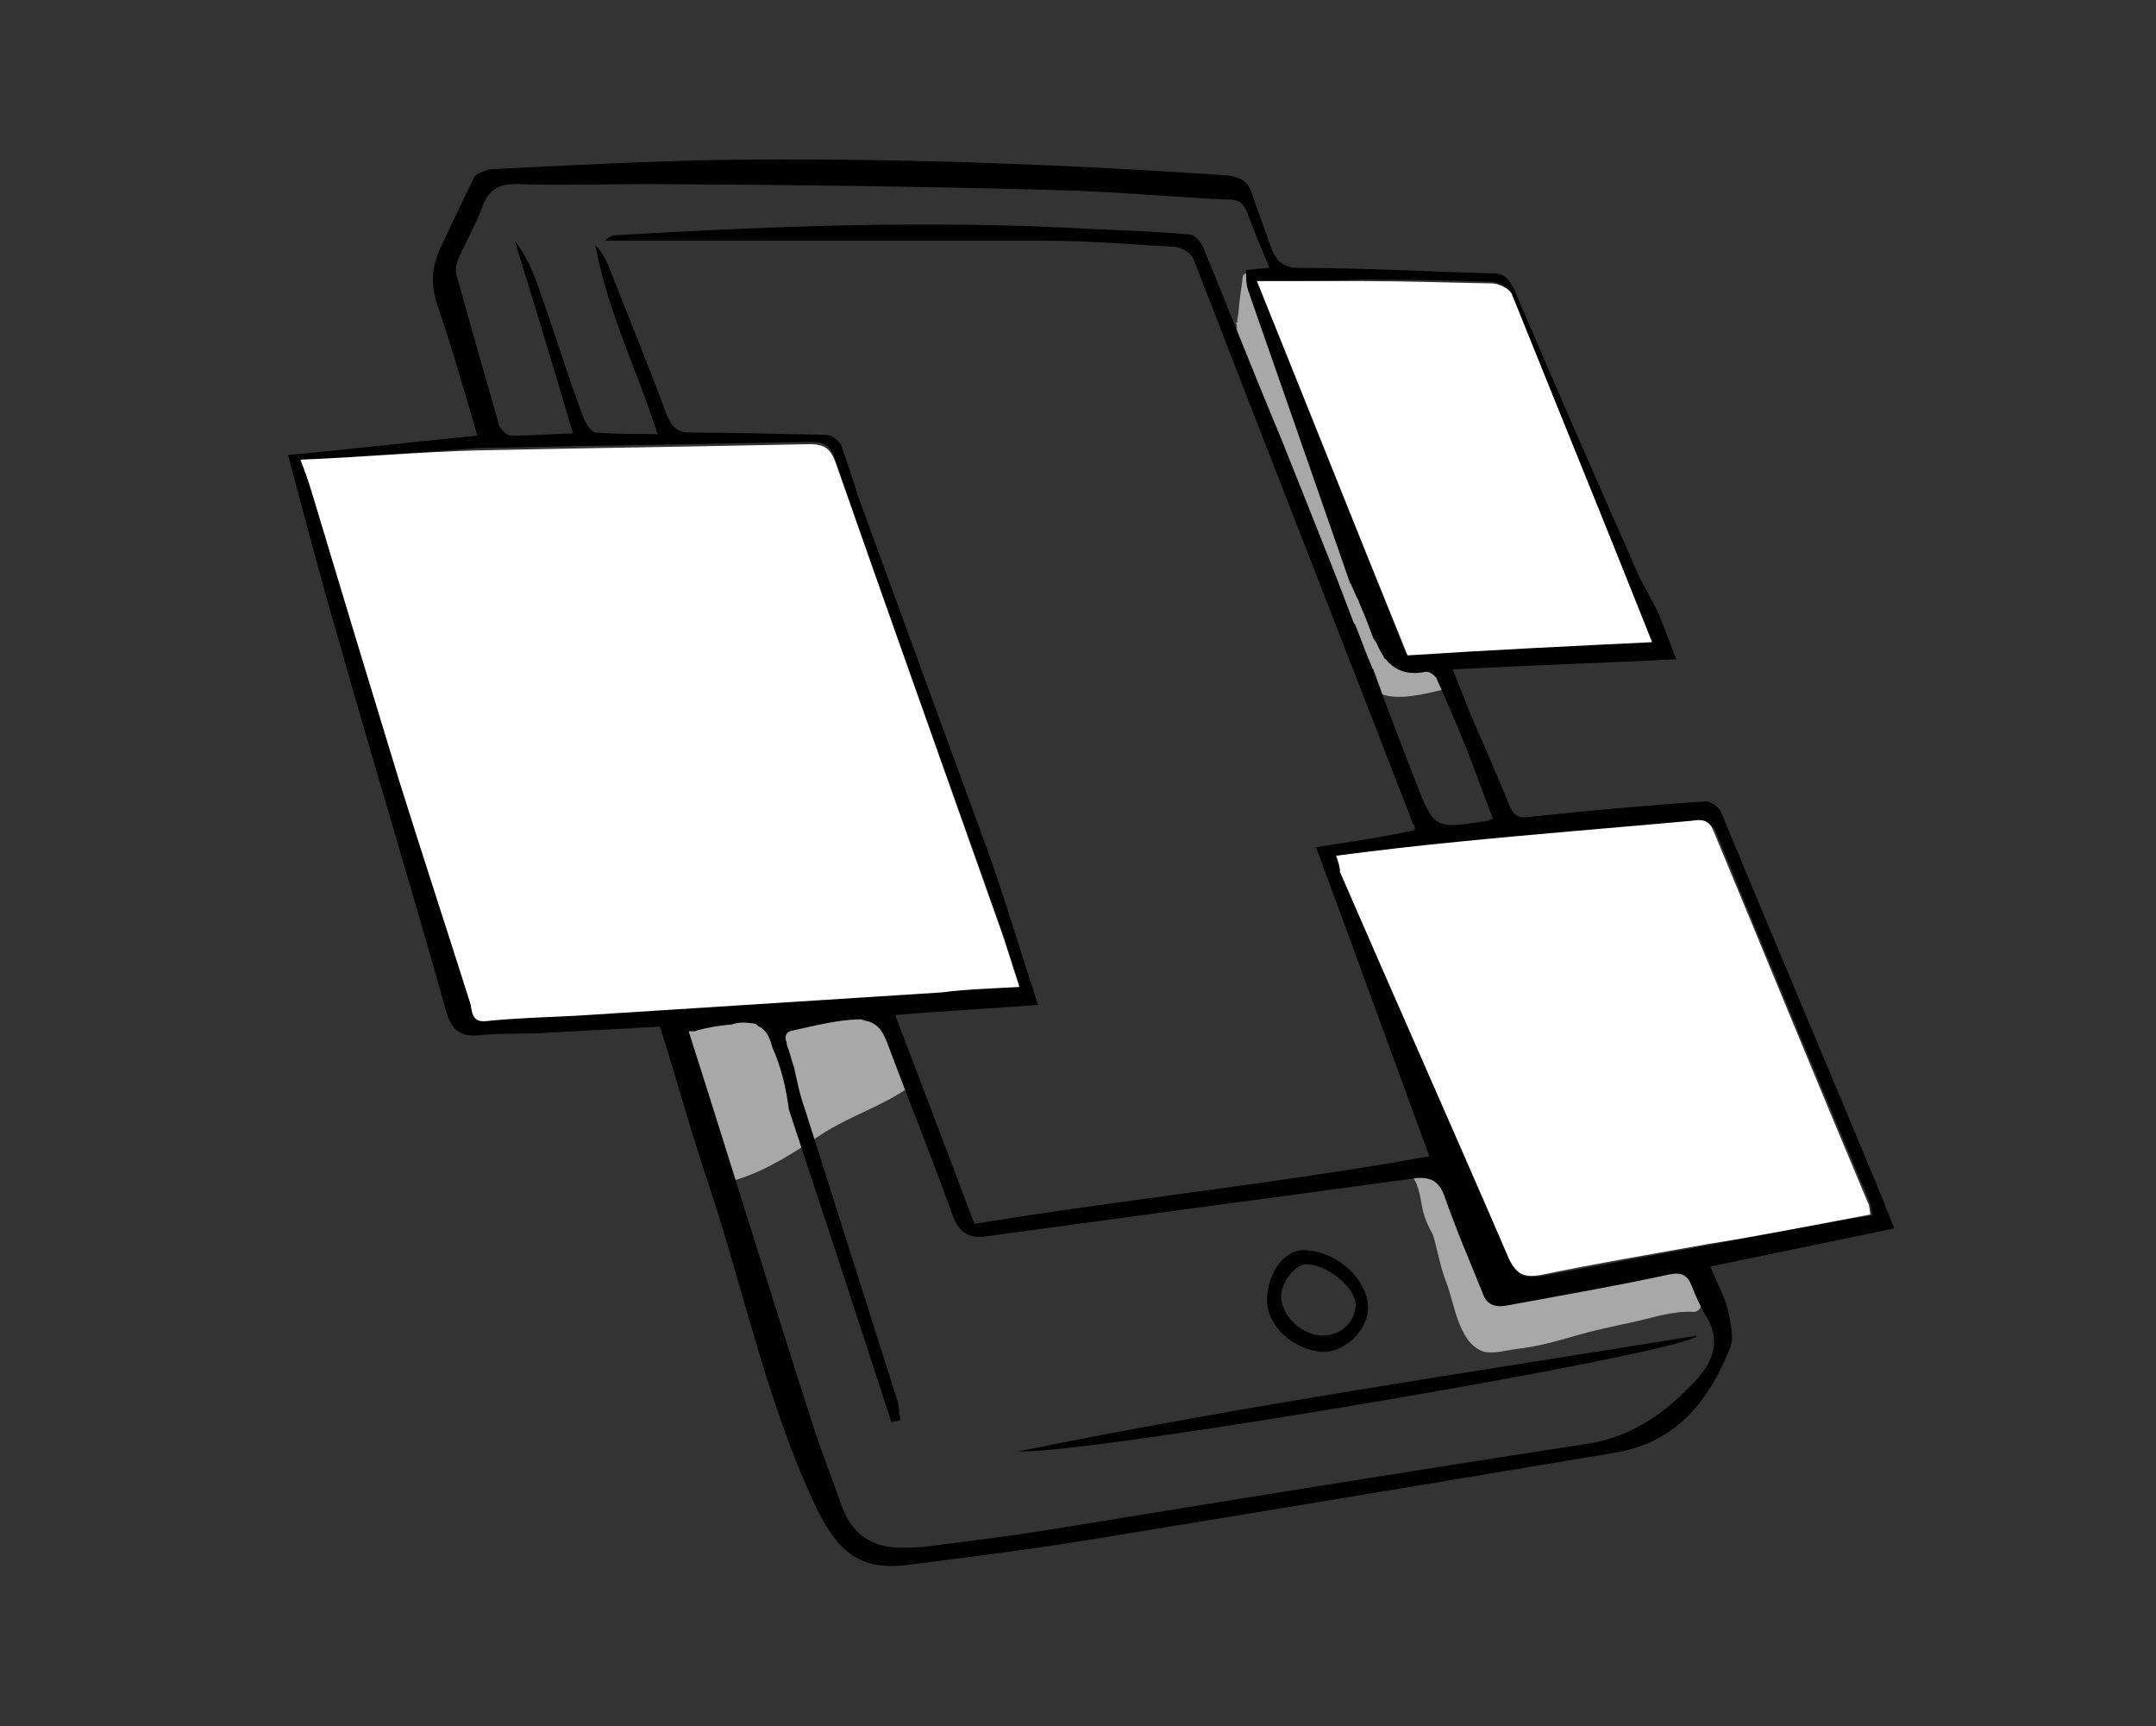 <?xml version="1.0" encoding="utf-8"?>
<!-- Generator: Adobe Illustrator 16.0.0, SVG Export Plug-In . SVG Version: 6.00 Build 0)  -->
<!DOCTYPE svg PUBLIC "-//W3C//DTD SVG 1.1//EN" "http://www.w3.org/Graphics/SVG/1.1/DTD/svg11.dtd">
<svg version="1.1" xmlns="http://www.w3.org/2000/svg" xmlns:xlink="http://www.w3.org/1999/xlink" x="0px" y="0px" width="277.7px"
	 height="222.3px" viewBox="0 0 277.7 222.3" enable-background="new 0 0 277.7 222.3" xml:space="preserve">
<rect x="0" y="0" width="277.7" height="222.3" fill="#333333" stroke="none"/>
<g id="Layer_2">
	<path fill="#A8A8A8" d="M117.102,138.292c-0.439-0.19-0.832-0.442-1.193-0.734c-0.032-0.077-0.064-0.155-0.098-0.232
		c-0.691-1.929-1.79-3.708-2.383-5.688c-0.137-0.458-0.568-0.67-0.989-0.676c-0.045-0.152-0.089-0.303-0.132-0.45
		c-0.122-0.418-0.511-0.738-0.957-0.729c-0.042,0.001-0.083,0.002-0.125,0.003c-0.313,0.007-0.562,0.141-0.73,0.339
		c-2.278-0.495-5.136,0.723-7.048,1.425c-1.079,0.396-2.182,0.78-3.292,1.153c0.685-0.571,0.472-1.803-0.555-1.794
		c-2.454,0.021-4.908,0.316-7.358,0.174c-1.194-0.069-3.124-0.155-3.904,0.991c-0.655,0.965-0.468,1.918,0.059,2.775
		c0.289,1.375,0.86,2.865,1.104,3.749c1.208,4.375,2.4,8.76,4.293,12.897c0.168,0.368,0.685,0.541,1.054,0.429
		c3.963-1.207,7.432-3.509,10.86-5.772c3.627-2.395,7.857-3.663,11.394-6.144C117.64,139.631,117.851,138.616,117.102,138.292z
		 M95.092,149.855c-1.625-3.621-2.63-7.43-3.877-11.192c-0.223-0.673-0.425-1.353-0.631-2.031c0.914,0.263,1.932,0.194,2.891,0.04
		c4.537-0.731,8.935-2.814,13.291-4.188c1.802-0.568,3.126-0.561,4.13,0.196c0.63,1.947,1.473,4.002,2.805,5.525
		c0.141,0.282,0.296,0.561,0.469,0.832c0.043,0.118,0.087,0.236,0.127,0.355c-2.71,1.492-5.688,2.481-8.297,4.19
		C102.509,145.871,99.044,148.419,95.092,149.855z"/>
	<path fill="#A8A8A8" d="M114.176,138.824c-0.026-0.034-0.054-0.066-0.08-0.101c0.015-0.182-0.011-0.373-0.141-0.573
		c-0.807-1.243-1.467-2.653-2.278-3.932c0.439-0.446,0.338-1.183-0.203-1.549c-0.389-0.296-0.806-0.546-1.25-0.75
		c-0.227-0.119-0.445-0.146-0.643-0.116c-0.232-0.181-0.469-0.357-0.732-0.509c-0.69-0.397-1.794,0.271-1.456,1.119
		c0.102,0.254,0.218,0.493,0.333,0.736c-0.628-0.025-1.261-0.061-1.89,0.046c-1.833,0.311-3.572,0.939-5.375,1.375
		c-2.697,0.65-5.453,1-8.091,1.796c-0.26-0.607-1.124-0.768-1.595-0.291c-0.103,0.104-0.193,0.216-0.294,0.32
		c-0.049-0.379-0.078-0.755-0.058-1.121c0.035-0.641-1.021-0.794-1.128-0.152c-0.144,0.861-0.107,1.725,0.029,2.581
		c-0.348,0.541-0.145,1.149,0.311,1.409c0.302,1.097,0.714,2.173,1.098,3.201c1.001,2.681,2.298,5.246,3.532,7.823
		c0.197,0.412,0.687,0.514,1.09,0.443c3.104-0.541,5.616-2.789,8.068-4.612c3.196-2.377,6.998-3.833,10.55-5.587
		C114.606,140.07,114.538,139.291,114.176,138.824z M102.993,143.843c-2.018,1.414-3.966,3.273-6.262,4.275
		c0.219-0.304,0.284-0.73,0.084-1.085c-1.584-2.823-2.989-5.707-3.918-8.793c2.864-0.909,5.939-1.242,8.841-1.942
		c1.885-0.455,3.603-1.206,5.58-1.168c0.521,0.01,1.023,0.017,1.513-0.009c0.925,1.419,2.015,2.709,3.102,4.049
		C108.9,140.61,105.74,141.918,102.993,143.843z"/>
	<path fill="#A8A8A8" d="M112.086,135.567c-0.023,0.007-0.046,0.015-0.069,0.021c-0.133-0.339-0.417-0.623-0.779-0.679
		c-0.075-0.095-0.173-0.169-0.281-0.232c0.01-0.123-0.008-0.258-0.063-0.405c-0.609-1.631-1.623-2.305-2.845-2.405
		c-0.195-0.106-0.438-0.139-0.714-0.052c-0.086,0.027-0.175,0.047-0.262,0.073c-0.181-0.077-0.384-0.117-0.613-0.073
		c-1.217,0.232-2.331,0.729-3.5,1.125c-0.354,0.12-0.546,0.371-0.63,0.652c-1.491,0.507-2.993,0.995-4.357,1.823
		c-0.347,0.21-0.483,0.574-0.46,0.926c-0.104,0.037-0.206,0.071-0.302,0.099c-0.07,0.02-0.114,0.058-0.173,0.086
		c-0.223-0.696-1.022-0.996-1.641-0.454c-0.416,0.364-0.775,0.762-1.116,1.172c-0.116-0.286-0.232-0.572-0.349-0.857
		c-0.222-0.544-0.723-0.73-1.162-0.656c-0.36-0.167-0.885,0.016-0.928,0.545c-0.271,3.386,0.812,7,2.592,9.977
		c0.118,0.629,0.225,1.26,0.298,1.898c0.021,0.184,0.086,0.333,0.169,0.465c0.207,0.424,0.668,0.684,1.197,0.44
		c0.011-0.004,0.021-0.008,0.032-0.012c0.032-0.017,0.063-0.016,0.095-0.036c0.551-0.338,1.146-0.688,1.754-1.053
		c0.224,0.067,0.479,0.062,0.747-0.072c2.387-1.198,4.604-2.678,6.688-4.334c0.976-0.629,1.961-1.239,2.971-1.807
		c1.32-0.531,2.636-1.074,3.841-1.859c0.461-0.3,0.529-0.885,0.343-1.325c0.186-0.292,0.183-0.704,0.023-1.023
		c0.086-0.051,0.172-0.1,0.259-0.15C113.823,136.811,113.179,135.262,112.086,135.567z M108.923,134.572
		c-0.116,0.009-0.231,0.026-0.346,0.038c-0.41-0.21-0.706-0.46-0.682-0.694C108.343,133.981,108.694,134.191,108.923,134.572z"/>
	<path fill="#A8A8A8" d="M160.969,36.294c-0.125-0.177-0.301-0.313-0.506-0.383c-0.004,1.24-0.033,2.476-0.207,3.699
		c0.009,0.128,0.013,0.256,0.019,0.385c0.162-0.074,0.309-0.186,0.405-0.36c0.357-0.645,0.679-1.394,0.745-2.135
		C161.465,37.053,161.342,36.493,160.969,36.294z"/>
	<path fill="#A8A8A8" d="M181.79,86.566c-0.341-0.74-0.627-1.428-1.052-2.104c-0.732-1.691-1.304-3.461-2.091-5.128
		c-1.335-2.823-2.683-5.692-4.203-8.422c-1.638-2.939-3.262-5.779-4.495-8.923c-1.251-3.188-2.25-6.475-3.358-9.714
		c-1.153-3.368-2.104-6.774-3.191-10.162c-0.383-1.193-1.318-4.903-2.94-5.648c-0.008,0.775-0.036,1.548-0.108,2.317
		c0.262,0.727,0.455,1.572,0.554,1.877c0.544,1.675,1.027,3.372,1.516,5.064c1.12,3.887,2.46,7.675,3.742,11.514
		c1.833,5.488,4.162,10.365,6.971,15.403c1.39,2.494,2.492,5.155,3.8,7.696c1.209,2.35,1.789,4.949,3.145,7.231
		C180.741,88.687,182.317,87.709,181.79,86.566z"/>
	<path fill="#A8A8A8" d="M172.869,68.486c-3.326-6.576-6.49-13.268-9.146-20.141c-0.678-1.755-1.319-3.525-1.937-5.303
		c-0.41-1.18-0.718-2.866-1.472-3.938c-0.019,0.169-0.033,0.338-0.058,0.506c0.015,0.218,0.026,0.437,0.031,0.655
		c0.001,0.019,0.011,0.032,0.011,0.052v0.5c0,0.652-0.649,0.875-1.111,0.684c0.167,0.562,0.372,1.102,0.516,1.55
		c0.628,1.963,1.377,3.896,2.113,5.82c2.608,6.809,5.711,13.462,9.024,19.961c-0.012,0.165,0.003,0.331,0.075,0.469
		c0.194,0.369,0.425,0.561,0.84,0.634C172.615,70.086,173.278,69.296,172.869,68.486z"/>
	<path fill="#A8A8A8" d="M185.958,86.793c-1.428-1.167-3.679-0.243-5.309-0.058c-1.707,0.193-2.258-1.781-2.777-3.005
		c-0.815-1.921-1.799-3.739-2.526-5.707c-1.247-3.371-2.503-6.499-4.243-9.649c-1.844-3.339-2.953-7.035-4.853-10.339
		c-0.337-0.586-1.114-0.164-1.021,0.43c0.563,3.582,2.169,6.984,3.79,10.197c0.979,1.939,2.104,3.738,2.919,5.764
		c0.766,1.902,1.378,3.863,2.118,5.774c0.604,1.56,1.435,3.004,2.101,4.533c0.541,1.242,1.034,2.446,2.045,3.38
		c0.67,0.62,1.595,0.653,2.448,0.611c1.058-0.053,3.223-0.996,4.125-0.398C185.692,88.934,186.82,87.498,185.958,86.793z"/>
	<path fill="#A8A8A8" d="M179.434,86.961c-0.249-0.583-0.548-1.248-1.003-1.7c-0.1-0.099-0.207-0.152-0.314-0.175
		c-0.167-0.196-0.348-0.379-0.565-0.529c-0.434-0.297-0.897,0.189-0.812,0.624c0.088,0.442,0.338,0.839,0.524,1.245
		c0.218,0.473,0.436,0.947,0.668,1.413c0.212,0.424,0.802,0.54,1.189,0.312C179.569,87.889,179.62,87.397,179.434,86.961z"/>
	<path fill="#A8A8A8" d="M179.979,86.901c-0.111-0.175-0.214-0.354-0.316-0.534c-0.007-0.017-0.007-0.035-0.015-0.052
		c-0.167-0.366-0.272-0.747-0.498-1.084c-0.465-0.695-1.592-0.356-1.541,0.434c-0.02,0.087-0.028,0.179-0.009,0.274
		c0.136,0.669,0.622,1.214,0.955,1.794C179.147,88.602,180.543,87.815,179.979,86.901z"/>
	<path fill="#A8A8A8" d="M185.107,87.164c-1.926,0.361-3.863,0.719-5.831,0.665c-1.916-0.052-1.828-3.468-3.222-4.55
		c-0.178-0.138-0.511-0.076-0.493,0.205c0.119,1.904,0.45,5.209,2.553,5.953c2.124,0.75,5.341-0.064,7.467-0.557
		C186.708,88.619,186.221,86.956,185.107,87.164z"/>
	<path fill="#A8A8A8" d="M185.35,86.874c-0.501,0.016-1.002,0.119-1.5,0.172c-0.563,0.06-0.563,0.815,0,0.875
		c0.498,0.053,0.999,0.156,1.5,0.172C186.136,88.117,186.136,86.85,185.35,86.874z"/>
	<path fill="#A8A8A8" d="M185.757,86.91c-0.665-0.782-1.854-0.392-2.74-0.393c-0.422,0-0.535,0.672-0.102,0.752
		c0.883,0.162,2.117,0.785,2.842-0.045C185.842,87.127,185.84,87.007,185.757,86.91z"/>
	<path fill="#A8A8A8" d="M160.645,43.948c-0.823-2.82,0.528-5.481,0.313-8.298c-0.044-0.577-0.817-0.559-0.883,0
		c-0.185,1.583-0.46,3.063-0.552,4.584c-0.189,1.065-0.313,2.143-0.125,3.286c0.389,2.372,1.626,5.227,3.085,7.129
		c0.216,0.282,0.697,0.132,0.6-0.253C162.522,48.174,161.291,46.159,160.645,43.948z"/>
	<path fill="#A8A8A8" d="M219.102,167.677c-0.29-1.468-0.751-4.195-2.474-4.635c-1.033-0.265-1.47,1.049-0.686,1.627
		c0.51,0.377,0.802,1.374,0.996,2.279c-3.37,0.117-6.72,1.307-9.988,2.001c-4.46,0.947-8.711,2.305-13.235,2.976
		c-0.779,0.115-1.555,0.25-2.346,0.13c-0.715-0.108-1.565-2.698-1.751-3.163c-0.659-1.653-1.068-3.392-1.725-5.046
		c-0.697-1.758-0.763-3.638-1.382-5.417c-0.776-2.234-1.448-4.466-2.12-6.735c-0.243-0.82-1.576-0.691-1.527,0.207
		c0.118,2.182,0.662,4.176,1.411,6.226c0.839,2.299,1.092,4.688,1.995,6.967c1.063,2.682,1.547,7.624,4.572,8.873
		c1.268,0.524,3.285-0.12,4.574-0.259c2.59-0.278,5.119-1.003,7.613-1.724c2.354-0.681,4.743-1.175,7.138-1.69
		c2.671-0.576,5.202-1.489,7.974-1.356C218.829,168.97,219.221,168.281,219.102,167.677z"/>
	<path fill="#A8A8A8" d="M215.699,162.023c-1.469-0.436-3.055,0.263-4.435,0.73c-5.951,2.02-12.579,2.307-18.395,4.712
		c-0.695,0.288-0.675,1.409,0.189,1.396c2.455-0.036,4.958-0.585,7.432-1.243c0.103,0.221,0.305,0.396,0.637,0.451
		c1.329,0.22,14.275-3.294,14.513-1.988c0.297,1.265,2.148,0.716,1.922-0.529C217.293,164.406,217.083,162.434,215.699,162.023z"/>
	<path fill="#A8A8A8" d="M191.121,167.943c-1.507-2.82-2.468-5.906-3.291-8.987c-0.736-2.757-1.174-5.162-2.76-7.587
		c-0.366-0.561-1.131-0.304-1.193,0.323c-0.132,1.318,0.536,2.297,1.022,3.497c0.656,1.616,0.802,3.46,1.247,5.142
		c0.759,2.865,1.751,5.709,3.133,8.337C189.465,169.841,191.926,169.452,191.121,167.943z"/>
	<path fill="#A8A8A8" d="M192.758,169.639c-0.908-4.63-3.418-8.651-5.689-12.661c-0.329-0.58-1.272-0.189-1.078,0.455
		c0.619,2.054,1.814,3.934,2.54,5.977c0.791,2.23,1.817,4.439,2.329,6.753l0.034-0.034
		C191.244,171.268,193.016,170.956,192.758,169.639z"/>
	<path fill="#A8A8A8" d="M217.517,166.199c-7.874-0.973-15.624,0.5-23.381,1.706c-0.146-0.104-0.319-0.175-0.535-0.159
		c-1.289,0.09-2.557,0.191-3.806,0.531c-0.685,0.187-0.83,0.821-0.601,1.326c-0.14,0.342-0.015,0.685,0.236,0.909
		c-0.082,0.041-0.155,0.081-0.206,0.114c-0.826,0.556-0.506,1.799,0.501,1.85c0.596,0.03,1.177-0.018,1.751-0.104
		c0.091,0.03,0.183,0.06,0.29,0.063c4.006,0.118,8.421-0.425,12.383-1.039c2.245-0.348,4.431-1.092,6.558-1.865
		c2.24-0.814,4.457-1.048,6.81-1.346C218.792,168.024,218.796,166.356,217.517,166.199z"/>
	<path fill="#A8A8A8" d="M215.934,165.082c-1.493,0.007-3.366,0.165-4.692,0.899c-0.756,0.419-0.456,1.76,0.457,1.685
		c0.698-0.058,1.355-0.294,2.043-0.429c0.294-0.058,0.591-0.087,0.888-0.114c0.442,0.027,0.897-0.016,1.305-0.07
		C217.15,166.889,217.246,165.076,215.934,165.082z"/>
	<path fill="#A8A8A8" d="M186.355,159.075c-0.726-1.659-1.517-3.234-2.113-4.949c-0.384-1.102-0.802-2.172-1.776-2.866
		c-0.254-0.181-0.587,0.171-0.423,0.422c0.749,1.147,0.91,2.68,1.181,3.996c0.299,1.452,1.041,2.922,1.874,4.132
		C185.634,160.588,186.917,159.808,186.355,159.075z"/>
</g>
<g id="Layer_1">
	<path d="M220.299,163.1c8.201-1.7,15.9-3.3,23.701-4.899c-0.5-1.301-1-2.301-1.301-3.301c-7-16.9-14.1-33.6-21.1-50.5
		c-0.301-0.5-1.301-1.2-1.801-1.2c-7.699,0.5-15.299,1.2-22.799,2c-1.301,0.2-2-0.1-2.5-1.3c-1.701-4.2-3.5-8.2-5.201-12.2
		c-0.699-1.8-1.399-3.5-2.199-5.5c9.699-0.5,18.9-0.8,28.8-1.3c-0.899-2.4-1.5-4-2.2-5.7c-0.8-1.8-2-3.7-2.8-5.5
		C205.5,61.5,200.2,49.4,195,37.2c-0.701-1.3-1.201-2-2.701-2c-8.199-0.2-16.6-0.7-24.799-0.7c-2.101,0-3.101-0.7-3.801-2.7
		c-0.8-2.3-1.699-4.7-2.5-7c-0.5-1.5-1.5-2-3-2.2c-21.9-1.5-43.9-2.3-65.8-2c-9.7,0.2-19.6,0.7-29.3,1.2c-0.7,0.2-1.7,0.5-2,1
		c-1.5,3-3,6.2-4.5,9.4c-1,2.3-1.1,4.5-0.3,7c1.9,5.5,3.5,11.2,5.2,16.9c-8.2,0.8-16,1.7-24.4,2.5c2.2,8.2,4.2,15.9,6.4,23.4
		c4.5,16,9.4,31.9,13.9,48c0.7,2.601,1.8,3.601,4.5,3.301c2.8-0.301,5.7-0.1,8.5-0.301c4.9-0.299,9.7-0.5,14.6-0.799
		c2.2,6.899,4,13.6,6.2,20.1c4.7,14.1,7.6,28.6,14.1,42.199c3.1,6.101,6.1,7.9,12.6,6.9c7.9-1,15.7-2,23.601-3.3
		c22-3.601,44.299-7.3,66.399-11c7.899-1.3,12.101-6.5,14.899-13.399c0.601-1.4,0.101-3.4-0.199-4.9
		C222.1,166.8,221.1,165.1,220.299,163.1z M218.2,105.8c1.301,0,2.1-0.2,2.801,1.3C227.5,123,234.2,139.1,240.9,155
		c0.101,0.301,0.101,0.701,0.3,1.5c-7,1.101-14,2.5-20.9,3.801c-7.199,1.3-14.399,2.699-21.6,4c-2.199,0.3-3.199,0.199-4-2
		C187.5,145.5,180.1,129,172.9,112.4c-0.3-0.699-0.5-1.4-0.8-2.2c5.3-0.6,10.5-1.3,16-1.7C198.1,107.6,208.2,106.8,218.2,105.8z
		 M175.4,36C181,36,186.5,36.1,192,36.3c1,0,2.199,0.6,2.5,1.3c6,14.9,12.1,29.8,18.1,44.9c-10.4,0.7-20.801,1.2-31.5,1.7
		c-6.301-15.9-12.801-31.9-19.2-48C166.7,36.2,171.299,36.2,175.4,36z M58.8,35.4c-0.2-0.7,0-1.5,0.3-2.2c1-2.3,2.4-4.7,3.2-7
		c0.9-2,2.2-2.5,4.2-2.5c5.7,0.2,11.5,0,17.2,0c17.7,0.1,35.3,0.3,53.2,0.8c7.101,0.2,14.3,0.9,21.3,1.2c1.5,0,2,0.5,2.5,1.8
		c0.801,2.3,1.801,4.5,2.801,7c-1,0.1-1.801,0.1-3,0.3c0,1,0,1.9,0.299,2.7c4.333,12.444,8.747,25.055,13.093,37.604
		c0.308-0.009,0.593,0.151,0.649,0.557c0.206,1.487,0.928,2.81,1.464,4.199c0.313,0.81,0.617,1.622,0.927,2.432
		c0.133,0.158,0.263,0.32,0.367,0.508c1.201,2.9,3.101,4.4,6.4,3.7c0.5,0,1.1,0.5,1.301,0.8c1.299,2.9,2.6,5.9,3.799,8.9
		c1.201,3,2.301,6.2,3.5,9.2c-0.399,0.1-0.5,0.3-0.699,0.3c-6.9,1.1-6.9,1.1-9.4-5.4c-1.807-4.682-3.607-9.306-5.304-14.074
		c-0.046-0.055-0.094-0.104-0.127-0.181c-0.716-1.671-1.346-3.373-2-5.069c-0.081-0.21-0.167-0.419-0.255-0.629
		c-0.041-0.013-0.07-0.036-0.114-0.046c-2.101-5.6-4.3-11.1-6.5-16.6l-3-7.5c-3.399-8.1-6.601-16.3-9.899-24.3
		c-0.301-0.7-1.101-1.7-1.801-1.7c-4-0.4-8.199-0.5-12.4-0.7c-20.599-1.2-41-0.4-61.599,0.8c-0.3,0-0.8,0.2-1.3,0.7h56.9
		c5.5,0,11.201,0.5,16.701,0.8c0.899,0.2,1.899,0.8,2.199,1.5c9.4,24.3,18.9,48.5,28.301,72.8c0.199,0.1,0.199,0.3,0.199,0.8
		c-4,0.9-8.199,1.5-12.699,2.2c4.899,13.2,9.6,26.2,14.6,39.8c-19.4,3.5-39,5.5-58.6,8.7c-3.3-8.8-6.7-17.7-10.2-26.899
		c6.2-0.5,12.2-0.801,18.4-1.301c-2.3-7-4.2-13.5-6.5-19.9c-5.6-15.3-11.1-30.3-16.6-45.4c-0.8-2.4-1.5-4.7-2.3-6.9
		c-0.4-0.5-1.2-1.2-1.7-1.2c-5.8-0.1-11.8-0.3-17.7-0.3c-1.7,0-2.3-0.7-3-2.2c-2.3-6.3-5-12.8-7.5-19.2c-0.4-0.9-0.9-1.9-1.7-2.7
		c1.5,8.4,5.3,15.9,8,24.3c-2.8,0-5.3,0-8-0.2c-0.5,0-1.2-1.1-1.5-1.8C73,48.1,71.2,42,69,36c-0.7-1.8-1.5-3.5-2.7-5
		c2.5,8.1,5,16.3,7.5,24.8c-2.8,0.1-5.3,0.3-8,0.3c-0.5,0-1.3-0.8-1.5-1.3C62.5,48.5,60.6,41.9,58.8,35.4z M74.3,130.5
		c-3.8,0.201-7.9,0.4-11.7,0.701c-1.8,0.1-1.7-1.201-2-2.201c-3.2-9.6-6.2-19.1-9.2-28.799c-3.6-12-7.3-24.2-11-36.3
		c-0.5-1.5-1-2.9-1.7-4.7c7.7-0.4,15.2-0.9,22.8-1.5c14.2-0.3,28.6-0.5,42.8-0.8c2,0,2.6,0.5,3.3,2.3c6.8,19.8,13.9,39.4,20.9,59.1
		c1,2.8,1.8,5.5,2.8,8.5c-3.5,0.4-6.8,0.5-10,0.699C105.6,128.5,90,129.5,74.3,130.5z M218.4,177.8C214.5,182,210,185.201,204,186
		c-22.801,3.5-45.5,7.201-68.3,10.9c-5.4,0.9-10.5,1.5-15.9,2.2c-1.2,0.2-2.3,0.2-3.5,0.2c-3.7,0.1-6.4-1.6-7.7-4.9
		c-1.3-3.699-2.8-7.4-4-11.199c-5.4-16.801-10.5-33.5-15.9-50.4h0.835c0.083-0.049,0.173-0.092,0.28-0.121
		c1.464-0.4,2.952-0.619,4.452-0.754c0.828-0.304,1.656-0.274,2.507-0.159c0.004-0.001,0.009-0.001,0.013-0.001
		c0,0.001,0,0.002,0,0.002c0.095,0.014,0.19,0.022,0.286,0.037c0.276,0.043,0.461,0.177,0.587,0.348
		c0.998,0.377,1.515,1.505,1.817,2.721c1.148,2.526,1.779,5.255,2.135,8.01c4.439,13.429,8.815,26.751,13.188,40.218
		c0.5,0,0.9-0.2,1.2-0.2c-0.2-1-0.2-2-0.5-2.8c-4-12.601-7.9-24.899-11.9-37.5c-0.614-1.667-0.926-3.412-1.33-5.166
		c-0.323-0.928-0.546-1.886-0.891-2.812c-0.054-0.146-0.067-0.279-0.063-0.405c-0.281-0.556-0.156-1.309,0.624-1.476
		c2.91-0.626,5.793-1.406,8.785-1.477c0.236-0.006,0.417,0.061,0.571,0.152c0.029,0.005,0.061,0.009,0.089,0.013v-0.001
		c0.006,0.001,0.012,0.003,0.018,0.004c0.161,0.025,0.31,0.058,0.452,0.101c0.031,0.007,0.062,0.014,0.093,0.021
		c0.045,0.01,0.073,0.036,0.114,0.051c0.061,0.023,0.127,0.055,0.191,0.085c0.023,0.015,0.055,0.021,0.076,0.037
		c0.042,0.021,0.08,0.035,0.125,0.06c0.025,0.014,0.037,0.034,0.061,0.049c0.732,0.376,1.244,1.16,1.686,2.265
		c2.8,7.5,5.8,14.899,8.5,22.399c0.9,2.4,2.2,3,4.4,2.701c7.4-1,14.699-2,22.1-3c11.2-1.5,22.301-3,33.301-4.5
		c1.799-0.101,2.799,0.399,3.5,2.199c1.5,4.301,3.299,8.5,5,12.7c0.5,1.5,1.699,1.8,3.199,1.5c7-1.3,14-2.5,20.9-4
		c1.6-0.3,2.3,0.2,2.8,1.5s1.101,2.601,1.8,3.8C221.7,172.6,220.7,175.3,218.4,177.8z"/>
	<path fill="#FFFFFF" d="M38.7,59.2c7.7-0.3,15.2-1,22.8-1.2c14.2-0.3,28.6-0.5,42.8-0.8c2,0,2.7,0.7,3.3,2.3
		c6.9,19.7,13.9,39.3,20.9,59.1c1,2.7,1.8,5.5,2.8,8.5c-3.7,0.2-6.9,0.3-10,0.7c-15.7,1-31.3,2-47,3c-3.8,0.199-7.9,0.3-11.7,0.699
		c-1.8,0.201-1.8-1.199-2-2.199c-3-9.5-6.2-19.2-9.2-28.8c-3.7-12.1-7.4-24.3-11-36.3C39.9,62.5,39.4,61,38.7,59.2z"/>
	<path fill="#FFFFFF" d="M172.1,110.2c5.4-0.7,10.5-1.3,15.699-1.8c10-1,20.101-1.8,30.101-2.7c1.2-0.2,2.2-0.2,2.8,1.3
		c6.7,16.1,13.2,32,19.9,47.9c0.199,0.301,0.199,0.801,0.3,1.5c-7,1.301-13.899,2.7-20.899,3.801c-7.201,1.299-14.4,2.5-21.601,4
		c-2,0.299-3,0-4-2c-7.2-16.701-14.601-33.301-21.8-49.9C172.6,111.701,172.4,111.1,172.1,110.2z"/>
	<path fill="#FFFFFF" d="M161.9,36.2c4.899,0,9.2,0,13.7,0c5.5,0,11,0.2,16.6,0.3c0.801,0,2.2,0.7,2.5,1.3
		c6,14.9,12.1,29.8,18.1,44.9c-10.399,0.5-20.799,1-31.5,1.7C174.799,68.4,168.4,52.3,161.9,36.2z"/>
	<path d="M218.6,172c-1.2,2.201-79.2,15.4-87.4,14.9C160.2,181,189.5,176.701,218.6,172z"/>
	<path d="M163.2,167.5c0-3.699,2.301-6.699,5-6.5c4.2,0.201,8.2,4,8,7.701c-0.199,2.699-3,5.5-5.9,5.399
		C166.6,173.8,163.2,170.8,163.2,167.5z M170.4,172c2.3,0,4.2-1.799,4.2-4c0-2.199-3.7-5.199-6.4-5.199
		c-1.3,0-3.199,2.3-3.199,4.199C165.1,169.5,167.7,172,170.4,172z"/>
	<path d="M175.895,76.152c-0.345-0.671-0.714-1.312-1.168-1.916c-0.329-0.438-1.096-0.203-0.931,0.392
		c0.124,0.447,0.316,0.865,0.512,1.283c0.143,0.348,0.309,0.69,0.452,1.028c0.097,0.227,0.308,0.303,0.518,0.278
		c0.209,0.431,0.448,0.856,0.861,1.083c0.227,0.125,0.547-0.029,0.535-0.307C176.646,77.332,176.191,76.729,175.895,76.152z"/>
</g>
</svg>
